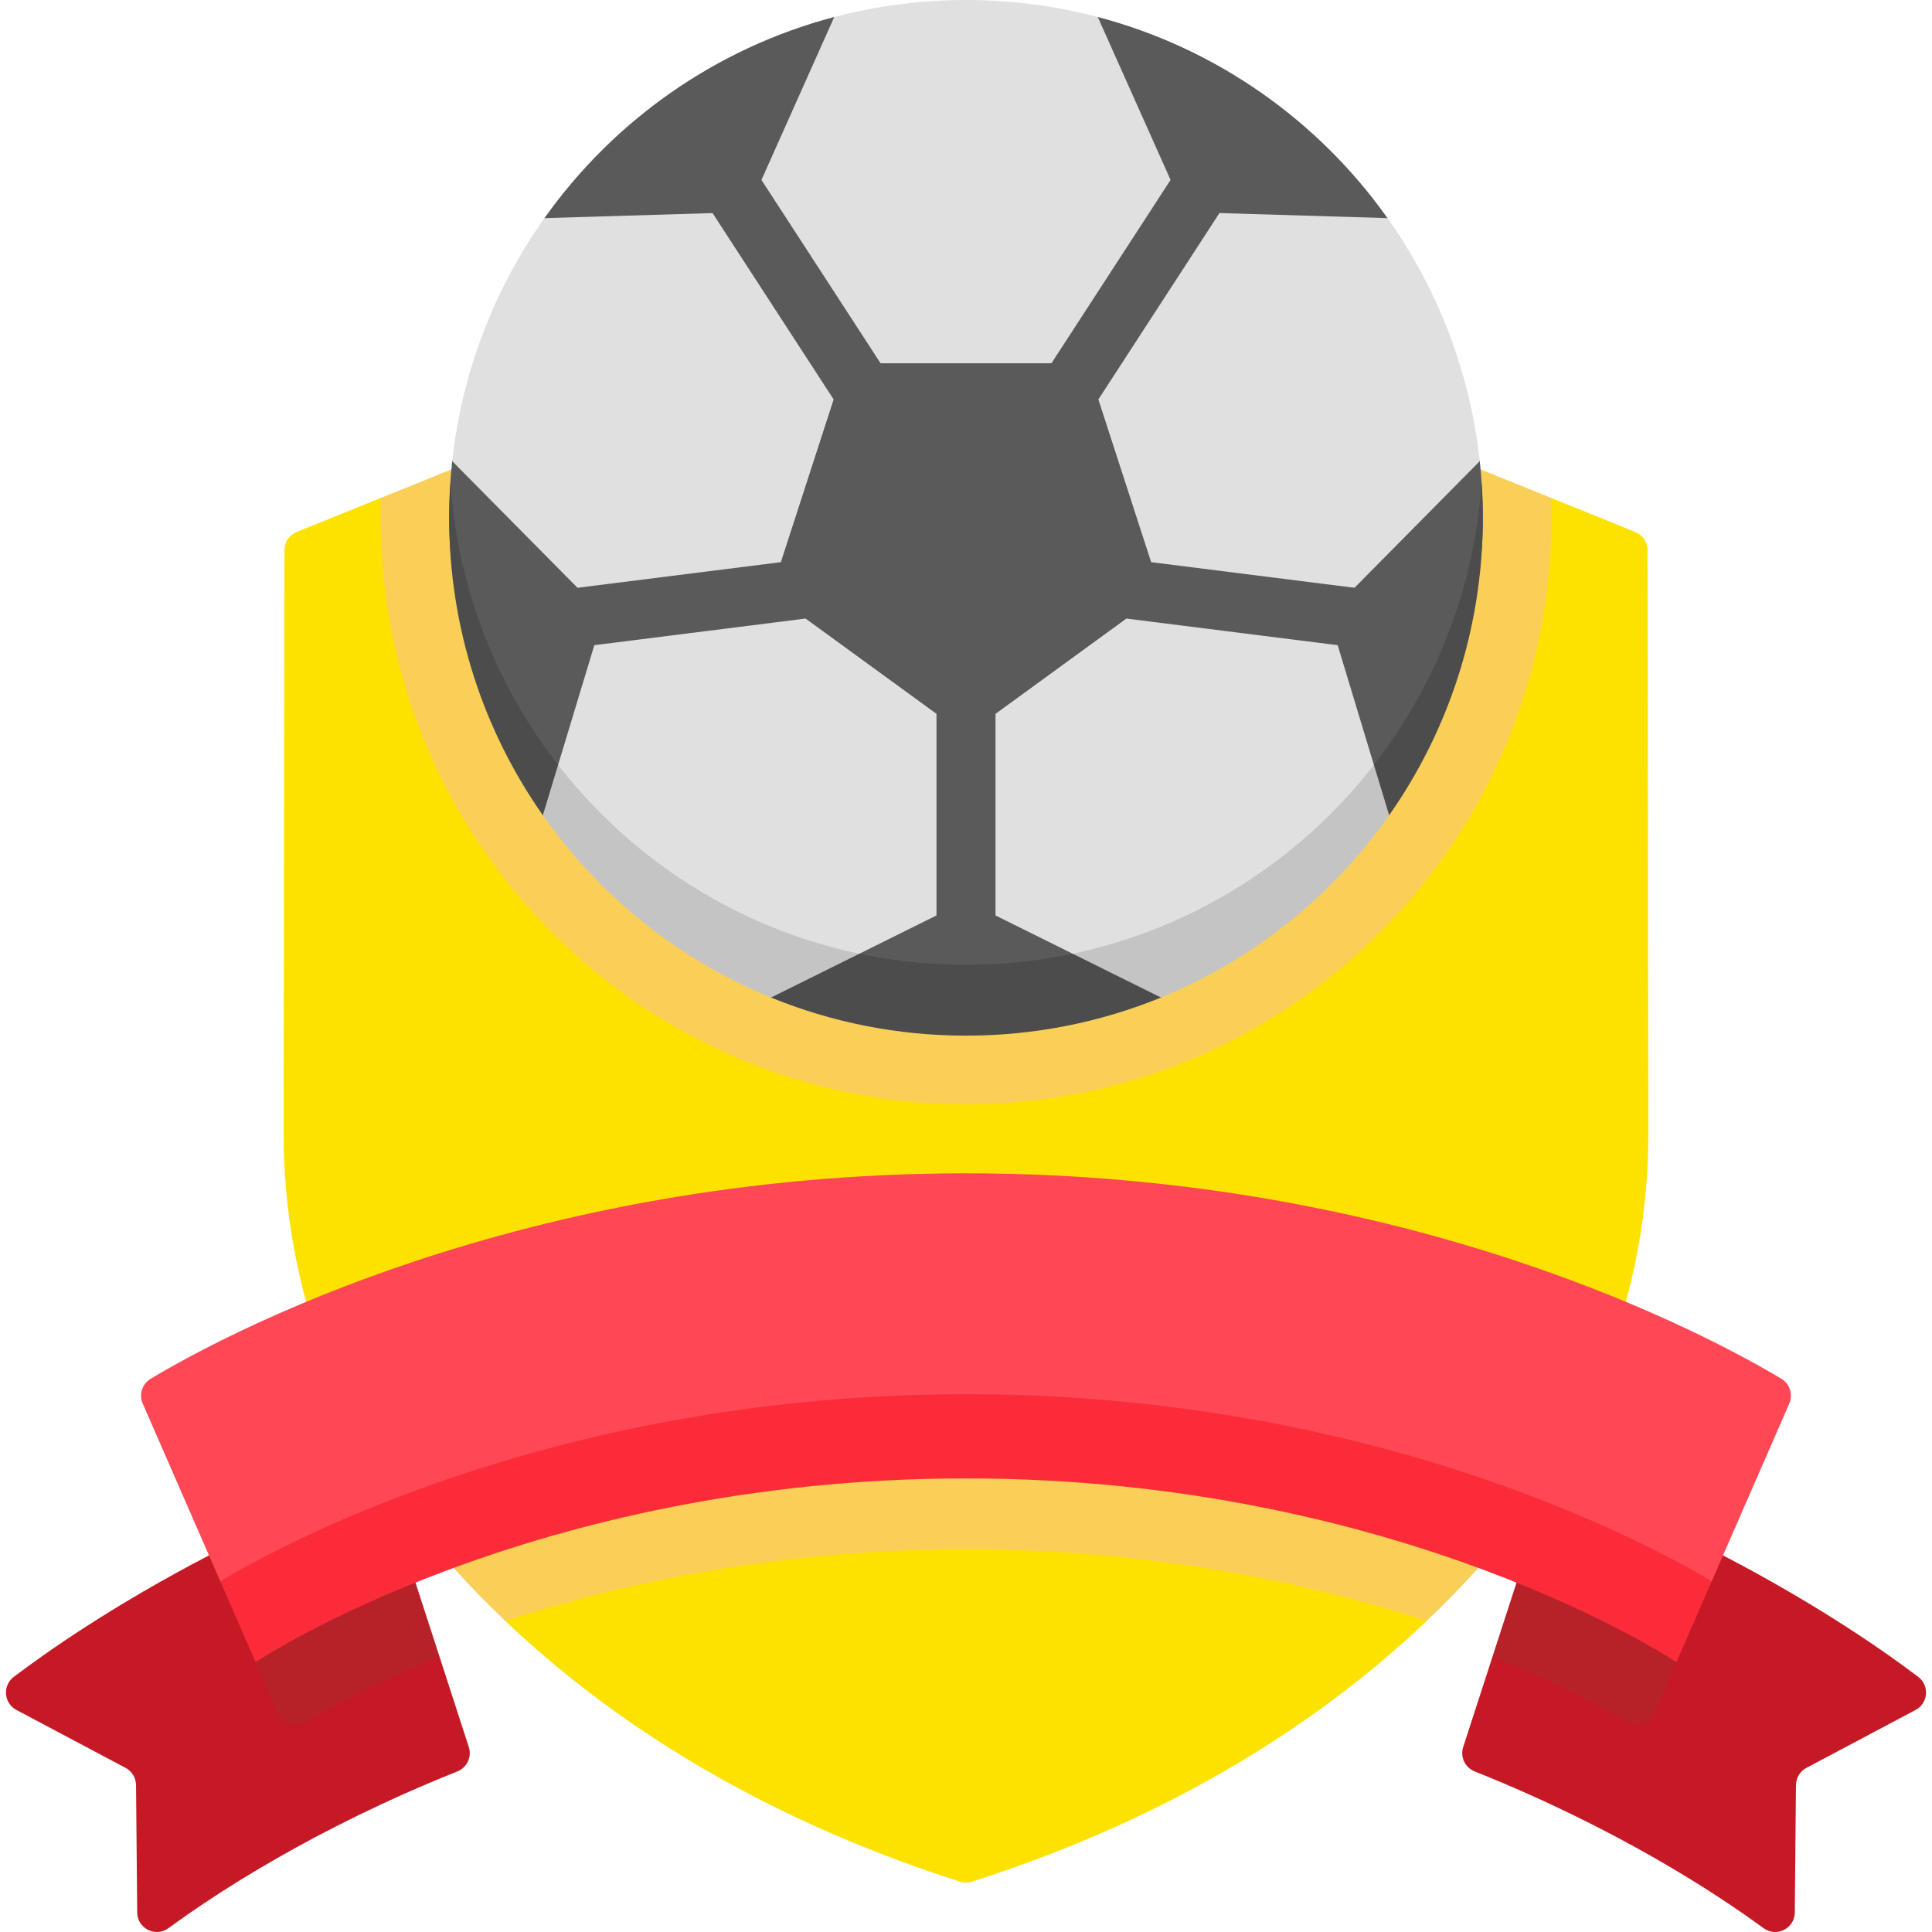 <svg width="58" height="58" viewBox="0 0 58 58" fill="none" xmlns="http://www.w3.org/2000/svg">
<path d="M51.726 46.694L45.527 47.51L46.38 49.028L44.809 49.724L43.926 52.448C43.83 52.744 43.98 53.063 44.268 53.178C48.572 54.898 51.537 56.855 52.942 57.885C53.33 58.169 53.877 57.895 53.881 57.413L53.916 53.59C53.918 53.373 54.038 53.175 54.23 53.073L57.507 51.334C57.888 51.131 57.931 50.602 57.588 50.342C56.601 49.593 54.612 48.196 51.726 46.694Z" fill="#C61926"/>
<path d="M49.667 51.403L50.324 49.897C50.276 49.864 49.484 47.769 49.484 47.769L45.527 47.51L44.809 49.724C46.748 50.518 48.116 51.26 48.828 51.677C49.133 51.856 49.525 51.727 49.667 51.403Z" fill="#B72228"/>
<path d="M13.552 16.131L11.436 14.947L8.91 15.969C8.687 16.059 8.541 16.275 8.54 16.516L8.516 34.036C8.508 38.67 10.199 43.172 13.335 46.753C13.427 46.859 13.521 46.965 13.617 47.071L15.316 47.798L15.169 48.661C18.237 51.578 22.633 54.507 28.818 56.489C28.936 56.527 29.064 56.527 29.182 56.489C35.367 54.507 39.763 51.578 42.832 48.661L42.568 47.917L44.383 47.071C44.479 46.965 44.573 46.858 44.665 46.753C47.801 43.172 49.492 38.67 49.484 34.035L49.46 16.515C49.459 16.275 49.313 16.059 49.09 15.969L46.565 14.947L44.448 16.131H13.552V16.131Z" fill="#FDE200"/>
<path d="M46.565 14.947L44.448 14.092H13.552L11.436 14.947C11.429 15.146 11.425 15.345 11.425 15.546C11.425 25.27 19.293 33.154 29 33.154C38.707 33.154 46.576 25.27 46.576 15.546C46.576 15.345 46.571 15.146 46.565 14.947Z" fill="#F9CF58"/>
<path d="M29 44.382C22.565 44.382 17.305 45.715 13.618 47.07C14.094 47.596 14.608 48.128 15.169 48.661C18.723 47.511 23.419 46.509 29 46.509C34.581 46.509 39.277 47.511 42.831 48.661C43.392 48.128 43.907 47.596 44.382 47.07C40.695 45.715 35.435 44.382 29 44.382Z" fill="#F9CF58"/>
<path d="M6.274 46.694L12.473 47.51L11.62 49.028L13.191 49.724L14.074 52.448C14.17 52.744 14.02 53.063 13.732 53.179C9.428 54.898 6.463 56.855 5.058 57.885C4.67 58.17 4.123 57.895 4.119 57.413L4.084 53.59C4.082 53.373 3.962 53.175 3.77 53.073L0.493 51.334C0.112 51.131 0.069 50.602 0.413 50.342C1.399 49.593 3.388 48.196 6.274 46.694Z" fill="#C61926"/>
<path d="M8.333 51.403L7.676 49.897C7.724 49.864 8.516 47.769 8.516 47.769L12.473 47.51L13.191 49.724C11.252 50.518 9.884 51.26 9.172 51.677C8.867 51.856 8.474 51.727 8.333 51.403Z" fill="#B72228"/>
<path d="M49.484 47.769C49.484 47.769 42.096 43.363 29 43.363C15.904 43.363 8.516 47.824 8.516 47.824L6.612 47.469L4.285 42.136C4.166 41.864 4.267 41.547 4.521 41.394C6.564 40.164 15.604 35.224 29 35.224C42.396 35.224 51.437 40.164 53.48 41.394C53.733 41.547 53.834 41.864 53.715 42.136L51.388 47.469L49.484 47.769Z" fill="#FF4755"/>
<path d="M29 41.855C16.877 41.855 8.641 46.261 6.612 47.469L7.672 49.899C7.672 49.899 15.905 44.383 29 44.383C42.095 44.383 50.328 49.899 50.328 49.899L51.388 47.469C49.359 46.261 41.123 41.855 29 41.855Z" fill="#FC2B3A"/>
<path d="M44.516 15.546C44.516 14.971 44.485 14.404 44.424 13.845L41.654 6.548C39.578 3.623 36.518 1.448 32.956 0.51H25.044C21.482 1.448 18.421 3.622 16.345 6.548L13.575 13.845C13.515 14.404 13.484 14.971 13.484 15.545C13.484 18.868 14.747 21.213 16.519 23.74L23.147 29.393H34.853L41.503 23.813C43.276 21.287 44.516 18.868 44.516 15.546Z" fill="#5A5A5A"/>
<path d="M29 28.964C20.788 28.964 14.066 22.571 13.521 14.482C13.497 14.834 13.484 15.188 13.484 15.546C13.484 18.868 14.524 21.947 16.296 24.474L20.02 26.837L23.147 29.947C24.953 30.684 26.929 31.091 29 31.091C31.071 31.091 33.047 30.684 34.853 29.947L37.469 27.191L41.704 24.473C43.476 21.947 44.516 18.868 44.516 15.545C44.516 15.188 44.503 14.833 44.479 14.482C43.934 22.572 37.212 28.964 29 28.964Z" fill="#4C4C4C"/>
<path d="M44.423 13.845C44.13 11.145 43.148 8.652 41.654 6.548L35.572 6.365L32.956 0.511C31.693 0.178 30.367 0 29 0C27.633 0 26.307 0.178 25.044 0.511L22.429 6.366L16.346 6.548C14.852 8.652 13.87 11.145 13.577 13.846L18.123 18.44L16.754 22.965L16.965 24.586L22.921 28.673L25.797 28.632L29 27.043L32.203 28.632L34.856 29L40.622 24.864L41.246 22.965L39.877 18.44L44.423 13.845ZM29 22.07L23.144 17.807L25.381 10.91H32.619L34.856 17.807L29 22.07Z" fill="#E0E0E0"/>
<path d="M16.754 22.965L16.297 24.473C17.998 26.897 20.372 28.812 23.148 29.946L25.797 28.632C22.145 27.864 18.966 25.81 16.754 22.965Z" fill="#C4C4C4"/>
<path d="M32.203 28.632L34.853 29.946C37.628 28.812 40.002 26.897 41.703 24.473L41.246 22.964C39.033 25.81 35.855 27.864 32.203 28.632Z" fill="#C4C4C4"/>
<path d="M41.814 17.791L34.554 16.876L32.971 11.995L36.906 5.938C37.173 5.527 37.056 4.979 36.646 4.712C36.236 4.445 35.686 4.562 35.42 4.972L31.562 10.91H26.438L21.729 3.662C21.462 3.252 20.913 3.135 20.503 3.402C20.092 3.668 19.976 4.217 20.242 4.628L25.029 11.995L23.446 16.876L16.461 17.756C15.976 17.817 15.631 18.261 15.693 18.746C15.749 19.194 16.131 19.522 16.571 19.522C16.608 19.522 16.645 19.519 16.683 19.515L24.19 18.569L28.114 21.425V27.918C28.114 28.408 28.511 28.805 29 28.805C29.489 28.805 29.886 28.408 29.886 27.918V21.425L33.81 18.569L41.592 19.549C41.63 19.554 41.667 19.556 41.704 19.556C42.144 19.556 42.526 19.229 42.582 18.781C42.643 18.295 42.299 17.852 41.814 17.791Z" fill="#5A5A5A"/>
</svg>
